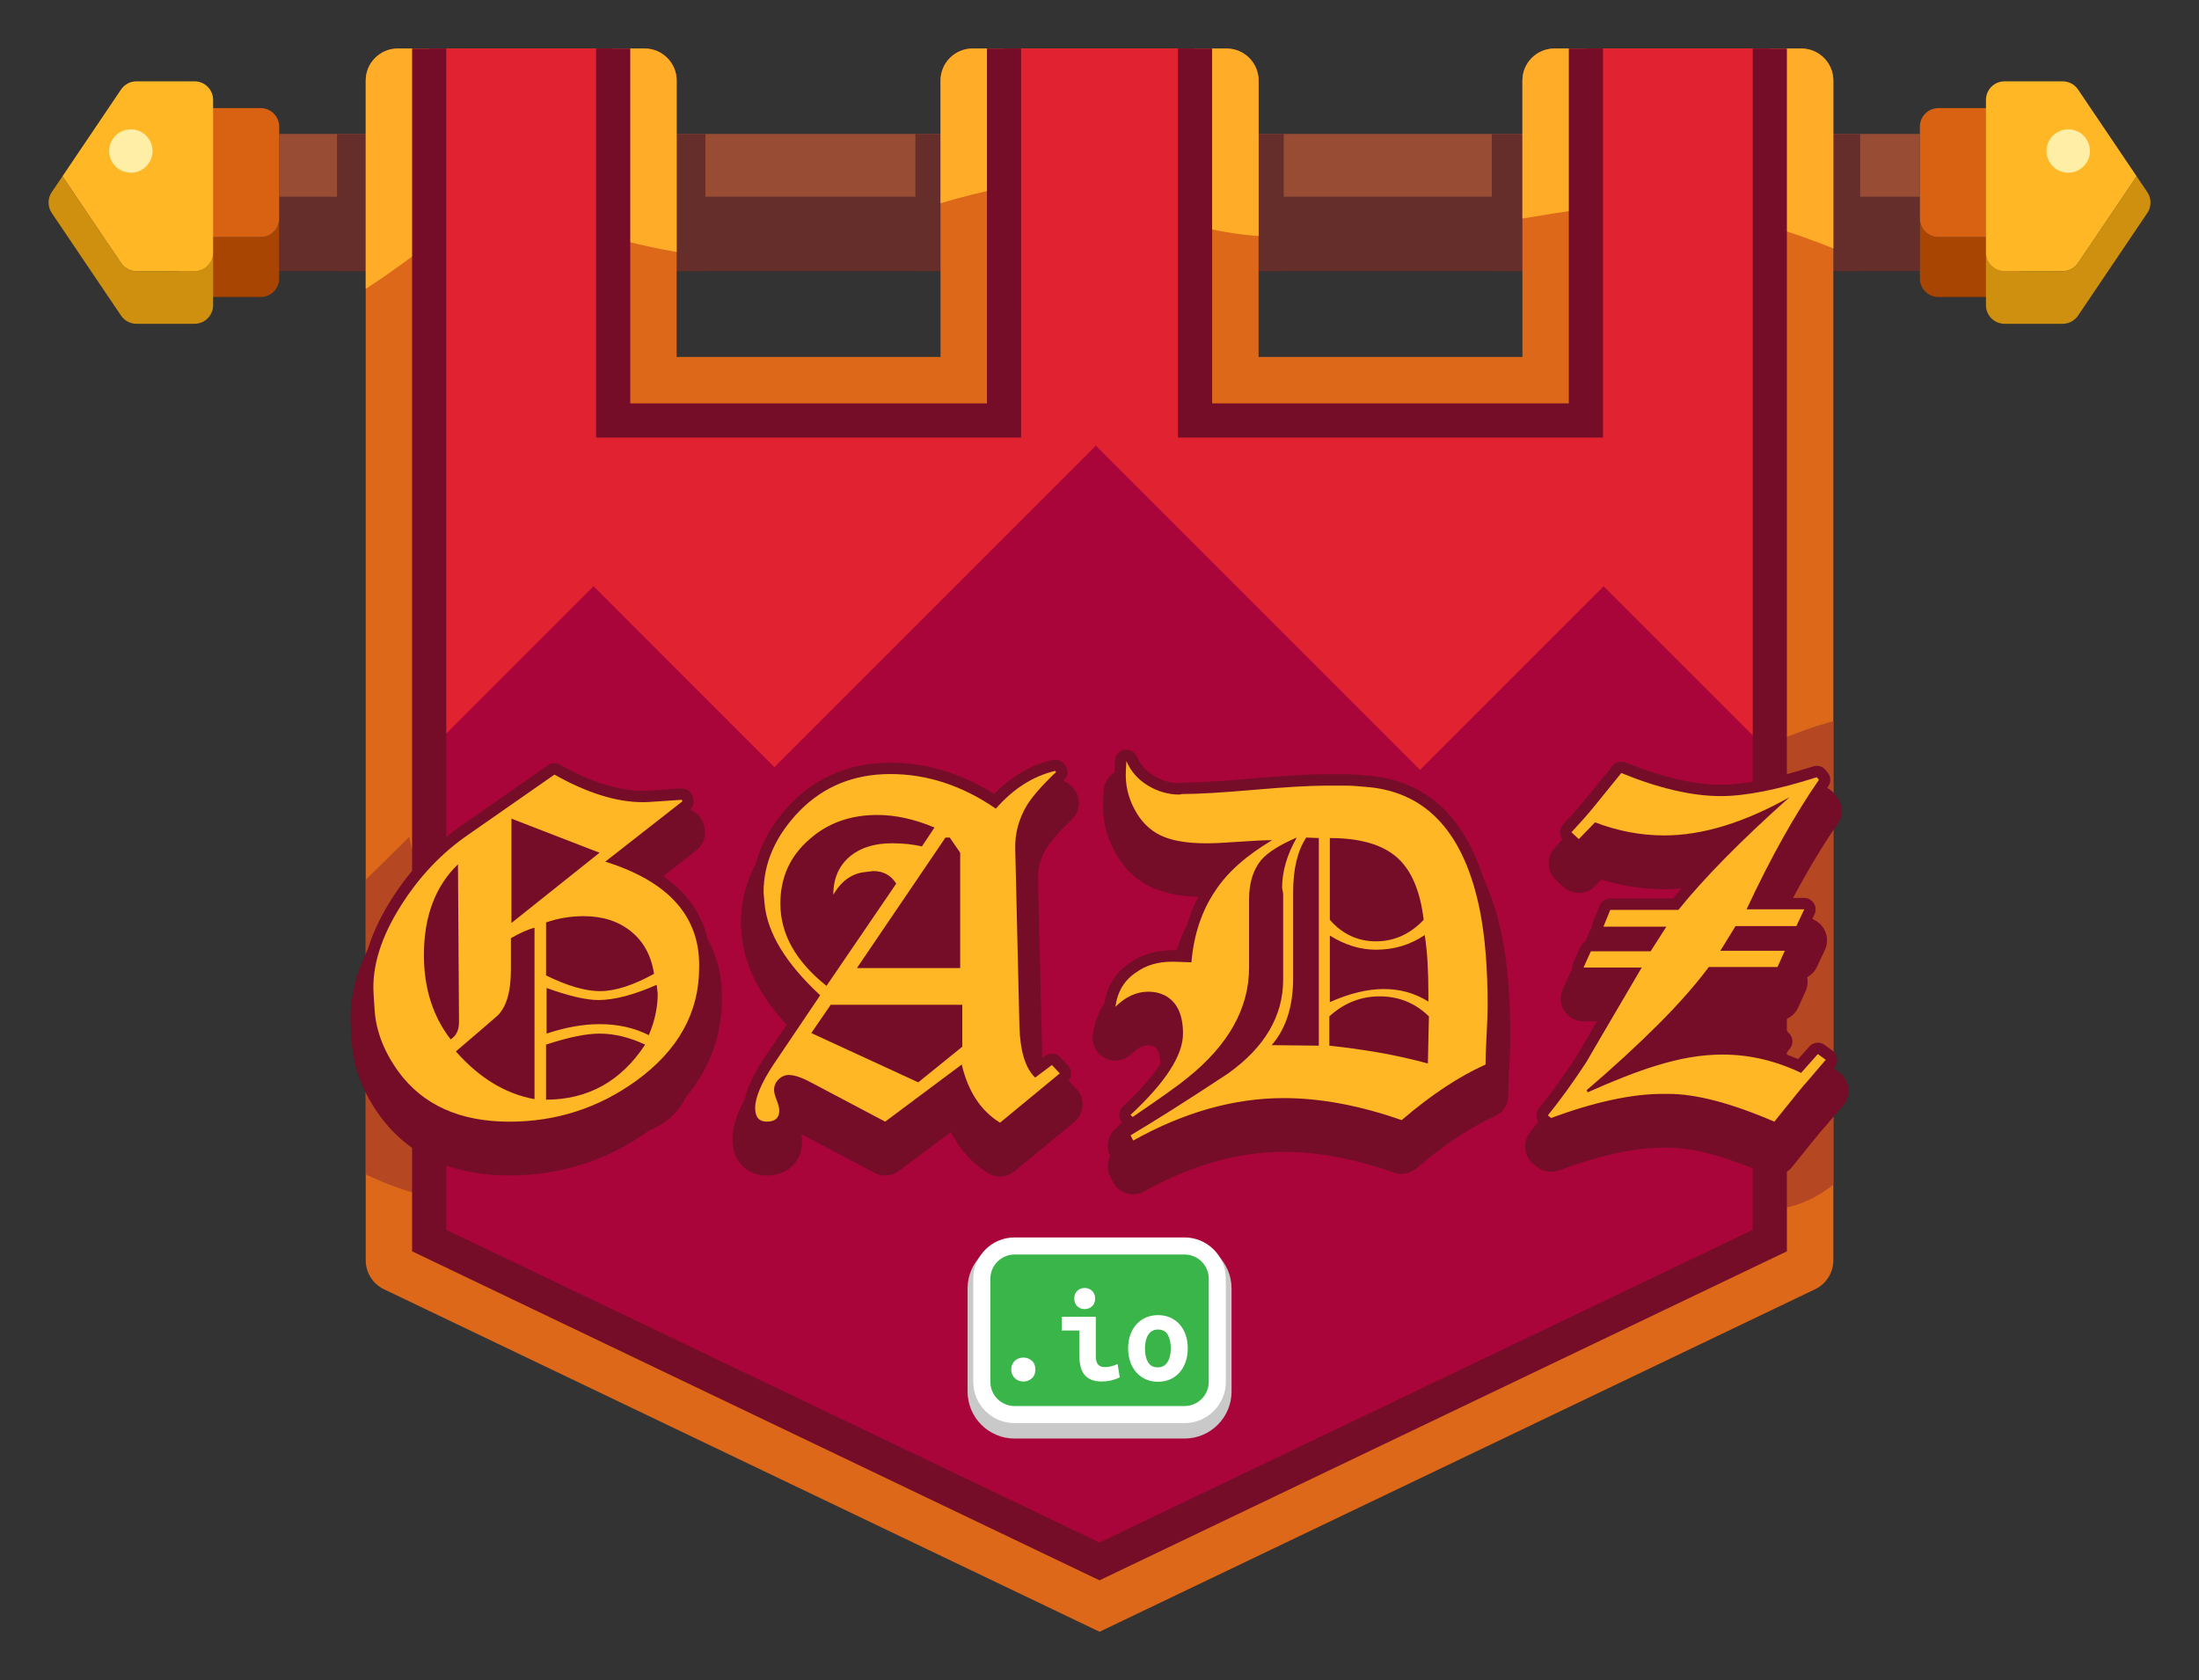 <?xml version="1.0" encoding="UTF-8"?>
<svg width="271.88mm" height="207.75mm" version="1.1" viewBox="0 0 271.88 207.75" xmlns="http://www.w3.org/2000/svg">
    <rect x="0" y="0" width="271.88" height="207.75" fill="#333333" stroke="none"/>
    <g transform="translate(-145.27 63.054)">
        <path d="m382.64-38.71h-202.85v-7.778h202.85z" fill="#bd5a38"/>
        <path d="m261.55-29.532v10.611h-32.622v-10.611h3.551v-0h25.961v0zm71.945 0v10.611h-32.622v-10.611h3.111v-0h25.725v0zm77.269-9.762-1.33-1.968-7.24-10.726c-.424-.628-1.141-1.01-1.9-1.01h-7.187c-1.272 0-2.298 1.031-2.298 2.298v1.01h-5.879c-1.267 0-2.293 1.032-2.293 2.298v.905h-10.699v-6.605c0-2.188-1.775-3.963-3.963-3.963h-1.777v-0h-4.226v0h-18.514v-0h-4.226v0h-1.777c-2.188 0-3.963 1.775-3.963 3.963v6.605h-32.622v-6.605c0-2.188-1.774-3.963-3.963-3.963h-1.776v-0h-4.226v0h-19.393v-0h-4.226v0h-1.777c-2.188 0-3.962 1.775-3.962 3.963v6.605h-32.622v-6.605c0-2.188-1.774-3.963-3.963-3.963h-1.777v-0h-4.226v0h-18.514v-0h-4.226v0h-1.777c-2.188 0-3.963 1.775-3.963 3.963v6.605h-10.699v-.905c0-1.267-1.026-2.298-2.293-2.298h-5.879v-1.01c0-1.267-1.026-2.298-2.298-2.298h-7.187c-.759 0-1.476.382-1.9 1.01l-7.24 10.726-1.33 1.968c-.524.775-.524 1.795 0 2.57l8.569 12.694c.424.628 1.141 1.01 1.9 1.01h7.187c1.272 0 2.298-1.031 2.298-2.298v-1.01h5.879c1.266 0 2.293-1.032 2.293-2.298v-.906h7.149v0h3.55v84.406c-1.404 3.103-2.027 6.103-1.847 8.956l.13 2.013c.14 2.11.717 4.185 1.717 6.2v20.728c0 1.529.875 2.921 2.251 3.58l88.476 42.349 88.476-42.349c1.377-.659 2.251-2.052 2.251-3.58v-17.713l1.203-1.41c.509-.595.746-1.377.656-2.155-.091-.778-.501-1.483-1.133-1.947l-.708-.519.114-.133c.254-.298.373-.688.328-1.077-.04-.341-.208-.649-.46-.877v-27.35c.178-.264.355-.524.532-.779.711-1.024.664-2.394-.115-3.367l-.259-.324c-.05-.062-.104-.119-.158-.176v-64.477h3.315v-0h7.384v.906c0 1.267 1.026 2.298 2.293 2.298h5.879v1.01c0 1.267 1.026 2.298 2.298 2.298h7.187c.759 0 1.476-.382 1.9-1.01l8.569-12.694c.524-.775.524-1.795 0-2.57"
              fill="#02181e" opacity=".2"/>
        <path d="m382.64-29.533h-202.85v-9.177h202.85z" fill="#662e2a"/>
        <path d="m179.79-36.034v7.407c0 1.266-1.026 2.298-2.293 2.298h-7.862c-1.272 0-2.298-1.032-2.298-2.298v-7.407c0 1.267 1.026 2.298 2.298 2.298h7.862c1.267 0 2.293-1.031 2.293-2.298"
              fill="#a84502"/>
        <path d="m179.79-47.393v11.359c0 1.267-1.026 2.298-2.293 2.298h-7.862c-1.272 0-2.298-1.031-2.298-2.298v-11.359c0-1.267 1.026-2.298 2.298-2.298h7.862c1.267 0 2.293 1.031 2.293 2.298"
              fill="#d86212"/>
        <path d="m171.62-31.825v6.507c0 1.267-1.026 2.298-2.298 2.298h-7.187c-.759 0-1.476-.382-1.9-1.01l-8.569-12.694c-.524-.775-.524-1.795 0-2.57l1.33-1.968 7.239 10.721c.424.633 1.141 1.01 1.9 1.01h7.187c1.272 0 2.298-1.026 2.298-2.293"
              fill="#cf9010"/>
        <path d="m171.62-50.701v18.876c0 1.267-1.026 2.293-2.298 2.293h-7.187c-.759 0-1.476-.377-1.9-1.01l-7.239-10.721 7.239-10.726c.424-.628 1.141-1.01 1.9-1.01h7.187c1.272 0 2.298 1.031 2.298 2.298"
              fill="#ffb726"/>
        <path d="m164.13-44.381c0-1.482-1.201-2.683-2.683-2.683s-2.683 1.201-2.683 2.683c0 1.482 1.201 2.683 2.683 2.683 1.482 0 2.683-1.201 2.683-2.683"
              fill="#ffeea5"/>
        <path d="m382.64-36.034v7.407c0 1.266 1.026 2.298 2.293 2.298h7.863c1.272 0 2.298-1.032 2.298-2.298v-7.407c0 1.267-1.026 2.298-2.298 2.298h-7.863c-1.267 0-2.293-1.031-2.293-2.298"
              fill="#a84502"/>
        <path d="m382.64-47.393v11.359c0 1.267 1.026 2.298 2.293 2.298h7.863c1.272 0 2.298-1.031 2.298-2.298v-11.359c0-1.267-1.026-2.298-2.298-2.298h-7.863c-1.267 0-2.293 1.031-2.293 2.298"
              fill="#d86212"/>
        <path d="m390.81-31.825v6.507c0 1.267 1.026 2.298 2.298 2.298h7.188c.759 0 1.476-.382 1.9-1.01l8.569-12.694c.524-.775.524-1.795 0-2.57l-1.33-1.968-7.24 10.721c-.424.633-1.141 1.01-1.9 1.01h-7.188c-1.272 0-2.298-1.026-2.298-2.293"
              fill="#cf9010"/>
        <path d="m390.81-50.701v18.876c0 1.267 1.026 2.293 2.298 2.293h7.188c.759 0 1.476-.377 1.9-1.01l7.24-10.721-7.24-10.726c-.424-.628-1.141-1.01-1.9-1.01h-7.188c-1.272 0-2.298 1.031-2.298 2.298"
              fill="#ffb726"/>
        <path d="m398.3-44.381c0-1.482 1.201-2.683 2.683-2.683s2.683 1.201 2.683 2.683c0 1.482-1.201 2.683-2.683 2.683s-2.683-1.201-2.683-2.683"
              fill="#ffeea5"/>
        <path d="m232.48-29.532h-45.545v-16.956h45.545z" fill="#662e2a"/>
        <path d="m303.99-29.532h-45.545v-16.956h45.545z" fill="#662e2a"/>
        <path d="m375.26-29.532h-45.545v-16.956h45.545z" fill="#662e2a"/>
        <path d="m364.09 90.326-82.875 39.668-82.875-39.668v-139.53h22.739v38.135h48.327v-38.135h23.618v38.135h48.327v-38.135h22.739zm3.889-147.38h-30.518c-2.188 0-3.963 1.775-3.963 3.963v34.172h-32.622v-34.172c0-2.188-1.774-3.963-3.962-3.963h-31.398c-2.188 0-3.963 1.775-3.963 3.963v34.172h-32.622v-34.172c0-2.188-1.774-3.963-3.963-3.963h-30.518c-2.188 0-3.963 1.775-3.963 3.963v145.86c0 1.529.875 2.921 2.251 3.581l88.476 42.349 88.476-42.349c1.377-.66 2.251-2.052 2.251-3.581v-145.86c0-2.188-1.774-3.963-3.963-3.963"
              fill="#dd6819"/>
        <path d="m364.09-57.056v147.38l-82.875 39.668-82.875-39.668v-147.38h22.739v45.986h48.327v-45.986h23.618v45.986h48.327v-45.986z"
              fill="#e12231"/>
        <path d="m364.09 29.982v60.344l-82.875 39.668-82.875-39.668v-60.58l20.316-20.316 22.357 22.363 39.747-39.747 40.082 40.087 22.697-22.703z"
              fill="#aa053b"/>
        <path d="m291.72 92.202h-21.015c-2.237 0-4.05 1.813-4.05 4.05v12.745c0 2.237 1.813 4.051 4.05 4.051h21.015c2.237 0 4.05-1.813 4.05-4.051v-12.745c0-2.237-1.813-4.05-4.05-4.05"
              fill="#39b54a"/>
        <path d="m270.71 93.962c-1.263 0-2.29 1.027-2.29 2.289v12.746c0 1.262 1.027 2.289 2.29 2.289h21.015c1.263 0 2.289-1.027 2.289-2.289v-12.746c0-1.262-1.027-2.289-2.289-2.289zm21.015 20.846h-21.015c-3.204 0-5.811-2.607-5.811-5.811v-12.746c0-3.204 2.607-5.811 5.811-5.811h21.015c3.204 0 5.811 2.607 5.811 5.811v12.746c0 3.204-2.607 5.811-5.811 5.811"
              fill="#c9c9c9"/>
        <path d="m291.72 90.999h-21.015c-2.237 0-4.05 1.813-4.05 4.05v12.746c0 2.237 1.813 4.05 4.05 4.05h21.015c2.237 0 4.05-1.813 4.05-4.05v-12.746c0-2.237-1.813-4.05-4.05-4.05"
              fill="#39b54a"/>
        <path d="m270.71 92.055c-1.651 0-2.994 1.343-2.994 2.994v12.746c0 1.651 1.343 2.994 2.994 2.994h21.015c1.651 0 2.994-1.343 2.994-2.994v-12.746c0-1.651-1.343-2.994-2.994-2.994zm21.015 20.846h-21.015c-2.816 0-5.107-2.291-5.107-5.106v-12.746c0-2.816 2.291-5.106 5.107-5.106h21.015c2.816 0 5.106 2.291 5.106 5.106v12.746c0 2.816-2.291 5.106-5.106 5.106"
              fill="#fff"/>
        <path d="m273.28 106.26c0 .489-.15.86-.449 1.115-.3.255-.644.383-1.032.383-.2 0-.389-.034-.566-.1-.177-.067-.335-.163-.474-.291-.139-.127-.25-.283-.333-.466-.083-.183-.125-.396-.125-.641 0-.233.042-.441.125-.624.083-.183.194-.335.333-.458.138-.122.297-.216.474-.283.177-.067.367-.1.566-.1.388 0 .732.128 1.032.383.299.255.449.616.449 1.082"
              fill="#fff"/>
        <path d="m280.67 97.506c0 .399-.128.715-.383.949-.255.233-.56.349-.915.349-.355 0-.657-.116-.907-.349-.25-.233-.375-.549-.375-.949 0-.41.125-.732.375-.965.249-.233.552-.35.907-.35.355 0 .66.117.915.35.255.233.383.555.383.965m3.045 9.735c-.422.2-.818.335-1.19.408-.372.072-.713.108-1.024.108-.532 0-.979-.078-1.339-.233-.361-.155-.649-.38-.865-.674-.216-.294-.369-.652-.458-1.073-.089-.422-.133-.904-.133-1.448v-2.879h-2.164v-1.698h4.21v4.843c0 .466.086.813.258 1.04.172.228.458.341.857.341.189 0 .416-.025.683-.075.266-.05.566-.152.899-.308z"
              fill="#fff"/>
        <path d="m286.83 103.66c0 .699.125 1.265.375 1.698.249.432.651.649 1.206.649.532 0 .935-.216 1.206-.649.272-.433.408-.999.408-1.698s-.125-1.262-.375-1.689c-.249-.427-.652-.64-1.206-.64-.533 0-.935.213-1.206.64-.272.428-.408.991-.408 1.689m5.292-.017c0 .621-.089 1.184-.266 1.689-.178.505-.427.94-.749 1.306-.322.366-.707.649-1.157.848-.449.2-.951.3-1.506.3-.555 0-1.057-.1-1.506-.3-.449-.2-.838-.483-1.165-.848-.327-.366-.58-.802-.757-1.306-.178-.505-.266-1.068-.266-1.689 0-.61.091-1.167.274-1.673.183-.504.439-.937.766-1.298.327-.361.718-.638 1.173-.833.455-.194.949-.291 1.481-.291.543 0 1.04.097 1.489.291.449.194.837.472 1.165.833.327.361.579.793.757 1.298.177.506.266 1.063.266 1.673"
              fill="#fff"/>
        <path d="m228.93-53.093v21.201c-2.612-.451-5.234-1.068-7.852-1.728v-23.436h-22.739v24.164c-2.068 1.492-4.497 3.387-7.852 5.554v-25.755c0-2.188 1.775-3.963 3.963-3.963h30.518c2.188 0 3.963 1.775 3.963 3.963"
              fill="#ffad29"/>
        <path d="m300.88-53.093v19.222c-2.664-.199-5.214-.597-7.852-1.361v-21.823h-23.618v17.196c-2.591.476-5.24 1.157-7.852 1.931v-15.165c0-2.188 1.774-3.963 3.963-3.963h31.398c2.188 0 3.962 1.775 3.962 3.963"
              fill="#ffad29"/>
        <path d="m371.94-53.093v20.75c-2.444-.979-5.009-1.9-7.852-2.769v-21.944h-22.739v19.813c-2.57.335-5.209.764-7.852 1.209v-17.06c0-2.188 1.774-3.963 3.962-3.963h30.518c2.188 0 3.963 1.775 3.963 3.963"
              fill="#ffad29"/>
        <path d="m271.52-8.957h-52.552v-48.1h4.226v43.874h44.101v-43.874h4.226z" fill="#760d28"/>
        <path d="m343.46-8.957h-52.552v-48.1h4.226v43.874h44.101v-43.874h4.226z" fill="#760d28"/>
        <path d="m198.34 46.323v38.569c-2.706-.571-5.345-1.539-7.852-2.743v-36.444c1.549-1.507 4.169-4.07 5.404-5.311 0 0 .307 2.997 2.448 5.928"
              fill="#b54823"/>
        <path d="m371.94 26.107v57.304c-2.528 2.026-5.036 2.91-7.852 3.156v-57.634c2.465-1.068 5.277-2.141 7.852-2.827"
              fill="#b54823"/>
        <path d="m281.21 132.34-84.988-40.68v-148.71h4.226v146.05l80.762 38.657 80.762-38.657v-146.05h4.226v148.71z"
              fill="#760d28"/>
        <path d="m220.45 76.161c-9.497-.001-23.503-7.325-24.094-7.637-.587-.309-.878-.986-.7-1.625l4.612-16.493c.049-.176.132-.341.245-.486l8.08-10.389c.267-.343.677-.544 1.112-.544h5.924c.663 0 1.236.463 1.377 1.111.83 3.836 2.19 8.419 2.89 9.126.133.133.357.328.648.583 3.072 2.704 12.42 10.93 8.577 21.445-.818 2.24-2.987 4.91-8.669 4.91z"
              fill="#760d28"/>
        <path d="m215.63 37.578h-5.923c-.869 0-1.69.401-2.224 1.088l-8.08 10.39c-.224.289-.391.618-.489.971l-4.612 16.493c-.357 1.278.225 2.632 1.399 3.251.604.319 14.909 7.8 24.751 7.8 6.497 0 9.021-3.173 9.993-5.835 1.783-4.877 1.11-10.081-1.945-15.05-2.348-3.819-5.507-6.599-7.025-7.935-.193-.17-.407-.359-.523-.466-.584-.885-1.771-4.797-2.568-8.484-.28-1.296-1.427-2.222-2.753-2.222m0 2.817s1.808 8.361 3.271 9.824c1.463 1.463 12.802 9.868 8.899 20.548-1.069 2.924-3.858 3.985-7.348 3.985-9.258 0-23.437-7.475-23.437-7.475l4.612-16.492 8.08-10.39h5.923"
              fill="#760d28"/>
        <path d="m244.04 43.285c-2.289 9.217-2.507 9.796-2.257 10.045.25.25 4.346 6.157 4.346 6.157l-.554 4.487-2.669 4.847 8.308 1.246 10.449 1.135 5.409-6.191-1.571-20.4z"
              fill="#760d28"/>
        <path d="m242.82 52.381c.008.009.017.02.028.032-.009-.011-.019-.022-.028-.032m2.293 15.349 6.307.945 9.663 1.049 4.537-5.193-1.431-18.589-19.068-1.178c-.307 1.233-.572 2.291-.799 3.2-.643 2.571-1.046 4.179-1.172 4.841.462.624 1.532 2.127 4.134 5.88.198.284.283.631.24.975l-.554 4.488c-.022.178-.078.35-.164.507zm16.547 4.883c-.05 0-.101-.003-.152-.008l-10.449-1.135-8.365-1.253c-.456-.068-.849-.356-1.054-.769-.204-.413-.193-.9.029-1.304l2.538-4.609.455-3.685c-1.735-2.499-3.596-5.152-3.92-5.564-.725-.727-.696-.84.846-7.004.294-1.177.651-2.603 1.082-4.335.164-.66.763-1.113 1.454-1.066l21.462 1.326c.701.043 1.263.597 1.318 1.298l1.57 20.401c.029.377-.095.75-.344 1.035l-5.409 6.191c-.27.308-.657.482-1.061.482"
              fill="#760d28"/>
        <path d="m302.49 45.554s-6.715 12.703-6.715 13.156c0 .454 2.153 8.637 2.153 8.637h20.274s4.544-11.609 4.798-11.863.524-6.495.524-7.21c0-.714-6.63-4.989-7.416-4.989-.785 0-13.617 2.268-13.617 2.268"
              fill="#760d28"/>
        <path d="m315.85 44.664m6.146 9.825c0 8e-4-.004.002-.004.002 0-.001 0-.002.004-.002m-.081.088c-.112.133-.174.261-.207.343.095-.186.157-.281.207-.343m-22.908 11.362h18.226c3.064-7.816 4.051-10.179 4.457-10.982.159-.802.363-4.77.409-6.245-1.072-1.005-5.058-3.567-6.131-4.004-1.212.142-7.974 1.306-12.561 2.114-2.702 5.119-5.573 10.663-6.186 12.027.225 1.041 1.075 4.366 1.787 7.091m19.187 2.817h-20.274c-.64 0-1.199-.431-1.362-1.05-2.199-8.359-2.199-8.789-2.199-8.995 0-.43 0-.803 6.879-13.815.202-.384.572-.653 1-.729 4.838-.855 13.072-2.289 13.863-2.289.314 0 1.049 0 4.778 2.459 4.046 2.669 4.046 3.286 4.046 3.938 0 .297-.011 7.274-.935 8.205.132-.132.197-.253.204-.266-.355.669-3.064 7.499-4.688 11.647-.211.54-.732.895-1.312.895"
              fill="#760d28"/>
        <path d="m356.55 56.507-4.326 5.108-3.027 3.074 4.077 3.745 8.986 1.199 3.228-3.926z" fill="#760d28"/>
        <path d="m352.22 61.615h.007zm1.676 5.481 7.77 1.037 1.931-2.348-6.979-7.184-3.322 3.924c-.023.027-.047.053-.071.078l-2.004 2.035zm8.36 3.946c-.062 0-.124-.004-.187-.012l-8.986-1.199c-.286-.038-.554-.163-.767-.359l-4.078-3.745c-.281-.259-.446-.62-.455-1.002-.01-.382.136-.752.405-1.024l2.99-3.036 4.292-5.068c.257-.303.63-.484 1.027-.497.404-.006.782.142 1.058.426l8.938 9.201c.5.514.533 1.322.078 1.876l-3.228 3.926c-.27.328-.67.514-1.088.514"
              fill="#760d28"/>
        <path d="m209.91 51.975 6.685-5.332-6.685-2.587zm4.279 8.516c2.084.947 3.853 1.427 5.268 1.427 1.399 0 3.106-.499 5.083-1.485-.381-1.431-1.087-2.549-2.143-3.399-1.31-1.055-2.929-1.568-4.95-1.568-1.128 0-2.22.138-3.258.41zm-13.679-8.597c-.955 1.948-1.424 4.253-1.424 6.96 0 2.671.509 5.067 1.518 7.157zm18.882 14.108c1.909 0 3.68.297 5.284.884.234-.767.386-1.528.457-2.279-2.236.827-4.17 1.231-5.871 1.231-1.313 0-2.963-.309-5.008-.941v1.797c1.795-.46 3.517-.692 5.138-.692m-15.72 4.895c1.94 1.933 4.041 3.266 6.274 3.982v-17.318c-.033.017-.067.034-.1.051v2.991c0 3.304-.727 5.557-2.223 6.887-.623.534-1.334 1.147-2.151 1.858-.537.465-1.137.982-1.801 1.548m10.518 4.377c3.5-.321 6.347-1.869 8.639-4.7-1.182-.391-2.333-.588-3.437-.588-1.297 0-3.044.331-5.203.985zm-5.946 5.602c-6.583 0-11.59-2.288-14.88-6.801-1.925-2.675-2.995-5.473-3.184-8.32l-.13-2.012c-.234-3.707 1.018-7.722 3.72-11.936 2.339-3.642 5.216-6.656 8.554-8.956l10.689-7.45c.241-.168.523-.253.805-.253.238 0 .476.06.691.181 3.8 2.14 7.245 3.226 10.239 3.226.301 0 .598-.011.893-.033l3.834-.26c.032-.002.064-.003.096-.003.602 0 1.142.384 1.335.962l.065.194c.189.565.002 1.189-.468 1.556l-7.516 5.88c6.726 2.739 10.131 7.181 10.131 13.234v.325c0 6.025-2.813 11.12-8.36 15.142-4.893 3.533-10.448 5.324-16.513 5.324"
              fill="#760d28"/>
        <path d="m215.6 72.033c1.902-.513 3.09-.638 3.794-.638.212 0 .426.008.642.026-1.31 1.095-2.783 1.827-4.436 2.204zm-9.809-1.095c.209-.18.412-.355.606-.525.816-.709 1.523-1.32 2.124-1.835.006-.005.012-.01.017-.015v4.222c-.945-.481-1.859-1.096-2.748-1.848m9.809-13.92c.6-.095 1.218-.143 1.85-.143 1.686 0 3.017.411 4.066 1.257.527.424.943.943 1.253 1.566-1.558.65-2.629.812-3.311.812-.75 0-1.985-.182-3.859-.945zm-4.279-7.968v-2.938l2.48.96zm2.498-15.311c-.566 0-1.129.17-1.611.506l-10.695 7.455c-3.48 2.397-6.488 5.545-8.927 9.345-2.869 4.473-4.194 8.774-3.941 12.784l.13 2.013c.207 3.12 1.365 6.162 3.442 9.048 3.58 4.911 8.969 7.395 16.028 7.395 6.368 0 12.2-1.881 17.336-5.589 5.938-4.305 8.946-9.783 8.946-16.285v-.324c0-4.298-1.664-9.809-8.857-13.544l5.702-4.461c.939-.734 1.314-1.981.936-3.112l-.065-.194c-.386-1.155-1.466-1.924-2.671-1.924-.064 0-.128.002-.192.007l-3.825.259c-.275.021-.54.03-.806.03-2.748 0-5.961-1.024-9.548-3.045-.43-.242-.907-.362-1.382-.362m-1.037 43.006c5.185 0 9.269-2.269 12.251-6.806-1.945-.908-3.825-1.361-5.639-1.361-1.643 0-3.846.454-6.611 1.361v6.806m6.482-12.316c-1.513 0-3.652-.496-6.417-1.491v5.639c2.334-.778 4.515-1.167 6.547-1.167 2.29 0 4.321.454 6.093 1.361.734-1.728 1.102-3.436 1.102-5.121l-.129-1.102c-2.852 1.254-5.25 1.88-7.195 1.88m-7.908 12.251v-21.196c-.821.217-1.794.648-2.917 1.296v3.825c0 2.852-.583 4.797-1.75 5.834-.605.519-1.319 1.134-2.139 1.847-.821.713-1.794 1.546-2.917 2.496 2.894 3.285 6.136 5.25 9.723 5.899m8.102-13.353c1.858 0 4.084-.713 6.677-2.139-.346-2.246-1.296-3.996-2.852-5.25-1.555-1.253-3.5-1.88-5.833-1.88-1.643 0-3.198.26-4.667.778v6.547c2.635 1.296 4.861 1.944 6.676 1.944m-18.473 5.964c.691-.431 1.037-1.145 1.037-2.139l-.129-19.511c-2.809 2.723-4.213 6.461-4.213 11.214 0 4.106 1.102 7.584 3.306 10.436m7.519-14.39 10.89-8.686-10.89-4.213v12.899m5.315-18.344c4.033 2.272 7.677 3.408 10.93 3.408.337 0 .668-.012.996-.036l3.825-.26.065.195-9.529 7.454c7.735 2.421 11.603 6.677 11.603 12.77v.324c0 5.574-2.593 10.241-7.778 14.001-4.667 3.37-9.896 5.056-15.686 5.056-6.137 0-10.718-2.074-13.742-6.223-1.773-2.463-2.745-4.991-2.917-7.584l-.13-2.009c-.216-3.413.95-7.108 3.5-11.085 2.247-3.5 4.969-6.352 8.168-8.556l10.695-7.455"
              fill="#760d28"/>
        <path d="m262.58 59.067v-12.413l-.14-.203-8.563 12.616zm-8.833-16.11c-2.999 0-5.429.86-7.428 2.628-2.128 1.823-3.155 4.082-3.155 6.918 0 2.945 1.317 5.602 4.016 8.086l7.114-10.43c-.271-.172-.592-.256-.986-.266l-.943.118c-1.164.126-2.089.814-2.849 2.104-.258.437-.724.694-1.214.694-.123 0-.248-.016-.371-.049-.613-.168-1.038-.724-1.038-1.359 0-2.465.893-4.446 2.656-5.887 1.558-1.247 3.577-1.874 6.013-1.874 1.069 0 2.088.079 3.043.235l.051-.077c-1.703-.559-3.349-.841-4.91-.841m4.85 30.003 4.242-3.434v-3.105h-14.119l-1.035 1.511zm10.317 8.045c-.256 0-.512-.069-.74-.21-2.179-1.347-3.776-3.379-4.764-6.059l-7.848 5.859c-.248.186-.545.28-.843.28-.225 0-.451-.054-.657-.163l-9.205-4.861c-1.206-.649-1.811-.745-2.065-.745-.055 0-.129 0-.268.138-.103.103-.138.188-.138.333v-8e-4c.002 0 .026.198.229.724.286.746.419 1.318.419 1.804 0 1.683-1.164 2.77-2.964 2.77-1.37 0-2.835-.813-2.835-3.094 0-1.593.818-3.607 2.502-6.156l5.113-7.583c-3.923-3.868-6.089-7.679-6.441-11.341l-.131-1.433c-.003-.043-.006-.085-.006-.128 0-4.034 1.639-7.767 4.871-11.094 3.251-3.296 7.361-4.964 12.224-4.964 4.436 0 8.739 1.296 12.81 3.857 2.146-2.164 4.569-3.576 7.218-4.208.108-.026.217-.038.326-.038.369 0 .728.145.996.412l.129.13c.269.268.418.634.413 1.014-.005.38-.163.741-.438 1.003-.828.786-1.539 1.518-2.114 2.176-.549.627-.982 1.196-1.287 1.69-.852 1.445-1.255 2.938-1.217 4.544l.519 21.973c.053 1.89.339 3.382.836 4.401l.93-.697c.252-.189.55-.282.845-.282.378 0 .753.151 1.028.446l.972 1.037c.266.284.403.665.378 1.053-.025.388-.21.749-.51.997l-7.39 6.093c-.259.213-.577.322-.896.322"
              fill="#760d28"/>
        <path d="m250.83 67.83h10.602v1.024l-3.039 2.46zm5.707-10.172 4.635-6.83v6.83zm-9.552.719c-1.619-1.852-2.411-3.792-2.411-5.874 0-1.915.521-3.471 1.622-4.801-.47 1.117-.71 2.358-.71 3.699 0 1.27.85 2.384 2.075 2.718.247.067.496.1.742.1.979 0 1.911-.513 2.427-1.387.196-.332.387-.585.568-.778zm28.737-25.091c-.217 0-.436.025-.653.077-2.579.614-4.953 1.894-7.085 3.816-4.019-2.326-8.253-3.503-12.616-3.503-5.255 0-9.702 1.809-13.22 5.377-3.511 3.614-5.284 7.676-5.284 12.09 0 .085.004.17.012.255l.129 1.426c.36 3.74 2.387 7.559 6.034 11.388l-4.462 6.618c-1.881 2.847-2.75 5.05-2.75 6.955 0 3.11 2.131 4.503 4.243 4.503 2.575 0 4.373-1.718 4.373-4.179 0-.294-.032-.602-.097-.932l9.058 4.785c.413.218.865.326 1.315.326.597 0 1.189-.189 1.686-.56l6.425-4.797c1.098 2.155 2.638 3.851 4.604 5.065.456.282.969.421 1.48.421.64 0 1.276-.217 1.793-.644l7.39-6.093c.6-.495.969-1.217 1.019-1.993.05-.776-.224-1.54-.756-2.107l-.972-1.037c-.551-.588-1.301-.891-2.056-.891-.334 0-.669.059-.988.179-.108-.587-.188-1.321-.214-2.237l-.518-21.961c-.031-1.326.303-2.567 1.022-3.793.263-.423.644-.921 1.133-1.48.547-.625 1.228-1.325 2.025-2.082.551-.523.867-1.247.877-2.006.01-.76-.288-1.491-.825-2.028l-.129-.129c-.534-.534-1.254-.825-1.992-.825m-16.918 41.32 5.445-4.408v-5.186h-16.27l-2.398 3.5 13.223 6.093m-7.584-14.131h12.77v-14.261l-1.296-1.88h-.519l-10.955 16.14m-3.759 2.203 8.621-12.64c-.648-1.037-1.599-1.556-2.852-1.556l-1.038.129c-1.599.174-2.896 1.102-3.889 2.787 0-2.031.713-3.63 2.139-4.797 1.296-1.037 3.003-1.555 5.121-1.555 1.339 0 2.57.13 3.695.389l1.555-2.333c-2.463-1.037-4.819-1.556-7.065-1.556-3.328 0-6.115.994-8.362 2.982-2.42 2.074-3.63 4.732-3.63 7.973 0 3.76 1.901 7.153 5.704 10.177m28.261-26.576.129.129c-.865.822-1.599 1.578-2.204 2.269-.606.692-1.081 1.319-1.426 1.88-.994 1.686-1.469 3.458-1.426 5.315l.519 21.974c.086 3.069.734 5.186 1.944 6.353l2.075-1.556.972 1.037-7.39 6.093c-2.377-1.469-3.954-3.867-4.732-7.195l-9.464 7.065-9.204-4.862c-1.125-.604-2.032-.907-2.723-.907-.476 0-.897.184-1.264.551-.368.368-.551.811-.551 1.329 0 .259.107.67.324 1.231.216.562.324.994.324 1.296 0 .908-.519 1.361-1.556 1.361-.95 0-1.426-.562-1.426-1.686 0-1.296.756-3.089 2.269-5.38l5.769-8.556c-4.236-3.932-6.526-7.691-6.871-11.279l-.129-1.426c0-3.672 1.491-7.043 4.473-10.112 2.982-3.024 6.719-4.538 11.214-4.538 4.537 0 8.88 1.426 13.028 4.279 2.161-2.463 4.603-4.019 7.325-4.667"
              fill="#760d28"/>
        <path d="m311.09 53.957c1.21 1.213 2.62 1.804 4.295 1.804 1.66 0 3.108-.577 4.409-1.76-.437-2.897-1.377-4.98-2.797-6.198-1.316-1.129-3.3-1.782-5.907-1.951zm0 8.661c1.858-.637 3.624-.959 5.268-.959 1.441 0 2.809.236 4.09.704-.014-.81-.043-1.612-.084-2.396-.024-.449-.057-.896-.097-1.338-1.504.655-3.138.985-4.882.985-1.452 0-2.89-.287-4.295-.855zm-4.178 6.025v-21.029c-.239 1.007-.359 2.164-.359 3.462v10.63c0 2.67-.49 4.985-1.461 6.917zm4.113.167c1.644.198 3.283.436 4.891.713 1.482.256 2.995.572 4.518.943l.076-3.408c-1.327-1.126-2.861-1.674-4.671-1.674-1.795 0-3.375.562-4.814 1.714zm-8.268-21.255c-.217.183-.379.346-.501.488-.755.919-1.148 2.253-1.148 3.941v8.426c0 4.521-1.886 8.704-5.615 12.471.275-.181.554-.366.836-.552 4.141-2.959 6.174-6.379 6.174-10.428v-10.503l-.107-.588c-.015-.083-.023-.168-.023-.252 0-.991.128-1.994.383-3.002m-17.383 35.654c-.139 0-.279-.021-.415-.062-.368-.114-.673-.372-.845-.716l-.324-.648c-.331-.661-.095-1.464.54-1.841.01-.006.02-.012.029-.018-.015-.014-.305-.303-.305-.303-.271-.27-.42-.639-.413-1.022.006-.382.169-.746.449-1.006 4.987-4.638 6.033-7.462 6.033-9.016 0-2.705-1.132-3.288-1.505-3.479-.397-.198-.848-.297-1.365-.297-1.09 0-2.1.48-3.087 1.467-.271.271-.631.413-.997.413-.212 0-.426-.048-.625-.146-.542-.268-.852-.853-.77-1.452.314-2.304 1.387-4.069 3.189-5.248 1.424-1.032 3.186-1.556 5.238-1.556.18 0 .363.004.548.012l.568.02c.445-3.132 1.476-5.893 3.07-8.223.854-1.307 1.991-2.569 3.397-3.773-1.434.096-2.53.143-3.336.143-2.709 0-4.789-.376-6.359-1.15-1.631-.802-2.923-2.111-3.839-3.892-.888-1.676-1.292-3.494-1.191-5.386l.065-1.231c.034-.657.52-1.203 1.168-1.314.08-.014.159-.02.238-.02.562 0 1.081.337 1.301.87.406.981 1.079 1.75 2.061 2.352.975.599 1.975.902 3.053.925l.18-.036c.091-.018.183-.027.276-.027.973 0 2.188-.043 3.611-.127 1.447-.085 3.179-.215 5.147-.386 1.977-.171 3.747-.303 5.257-.392 1.514-.088 2.796-.132 3.81-.132h2.593c.526 0 1.481.066 2.919.201 7.835.803 12.831 6.283 14.861 16.29.664 3.322 1 7.406 1 12.143 0 .446-.012.971-.034 1.573-.023.592-.055 1.301-.098 2.129-.043.814-.075 1.508-.097 2.085-.021.566-.032 1.056-.032 1.472 0 .555-.326 1.059-.833 1.286-1.561.699-3.194 1.61-4.853 2.708-1.672 1.108-3.414 2.437-5.177 3.946-.259.222-.585.339-.917.339-.156 0-.313-.025-.465-.079-5.011-1.754-9.761-2.643-14.119-2.643-5.865 0-11.892 1.706-17.916 5.072-.212.118-.449.178-.687.178"
              fill="#760d28"/>
        <path d="m312.76 67.612c.947-.55 1.965-.82 3.08-.82 1.248 0 2.303.305 3.247.948l-.021.963c-.978-.213-1.95-.404-2.909-.569-1.121-.193-2.256-.367-3.397-.522m-.26-6.874v-.053c.037.009.075.018.113.026-.037.009-.075.018-.113.027m0-7.402v-5.915c1.55.252 2.75.737 3.581 1.45 1.037.888 1.77 2.418 2.187 4.557-.875.626-1.813.923-2.882.923-1.111 0-2.047-.326-2.887-1.016m-27.966-21.283c-.158 0-.318.013-.478.041-1.298.223-2.268 1.314-2.337 2.629l-.065 1.232c-.114 2.148.344 4.213 1.361 6.133 1.041 2.025 2.545 3.543 4.455 4.482 1.732.853 3.962 1.277 6.81 1.294-.391.476-.748.96-1.07 1.451-1.494 2.19-2.524 4.723-3.077 7.554-2.313.012-4.321.619-5.969 1.804-2.112 1.394-3.42 3.542-3.785 6.218-.163 1.198.456 2.367 1.54 2.904.398.198.826.294 1.251.294.731 0 1.452-.284 1.993-.825.945-.945 1.646-1.055 2.092-1.055.285 0 .526.049.735.149.481.26.725 1.006.725 2.219 0 .839-.544 3.297-5.583 7.984-.56.521-.884 1.247-.898 2.012-.008.46.096.911.299 1.314-.386.769-.413 1.702-.002 2.525l.324.648c.344.688.955 1.205 1.69 1.432.271.083.551.125.829.125.476 0 .95-.121 1.374-.358 5.811-3.246 11.607-4.892 17.229-4.892 4.199 0 8.793.863 13.654 2.564.303.106.618.158.93.158.663 0 1.315-.234 1.833-.678 1.719-1.473 3.413-2.765 5.038-3.842 1.592-1.055 3.157-1.928 4.65-2.596 1.014-.454 1.667-1.461 1.667-2.572 0-.407.011-.884.031-1.416.021-.575.053-1.261.095-2.063.043-.84.076-1.556.1-2.149.023-.639.034-1.171.034-1.631 0-4.831-.345-9.008-1.027-12.415-2.7-13.311-10.239-16.818-16.087-17.418-1.998-.188-2.71-.209-3.075-.209h-2.593c-1.053 0-2.325.044-3.889.134-1.519.089-3.301.222-5.299.395-1.953.17-3.67.298-5.107.383-1.398.083-2.585.125-3.53.125-.185 0-.369.018-.551.054l-.019.004c-.768-.041-1.491-.275-2.202-.712-.73-.447-1.205-.984-1.496-1.69-.441-1.067-1.478-1.741-2.602-1.741m37.27 40.219.129-5.822c-1.685-1.65-3.717-2.475-6.093-2.475-2.333 0-4.408.825-6.223 2.475v3.618c2.031.217 4.051.497 6.061.843 2.009.346 4.051.8 6.126 1.361m-6.417-14.066c-1.944 0-3.847-.583-5.704-1.75v8.232c2.42-1.079 4.645-1.62 6.676-1.62 2.031 0 3.867.519 5.51 1.556v-1.037c0-1.253-.032-2.485-.097-3.695-.064-1.209-.184-2.376-.356-3.501-1.772 1.211-3.782 1.815-6.029 1.815m0-1.037c2.247 0 4.214-.885 5.899-2.658-.432-3.63-1.556-6.223-3.371-7.778-1.815-1.556-4.56-2.334-8.232-2.334v10.112c1.556 1.772 3.457 2.658 5.704 2.658m-7.065 12.899v-25.668l-1.556-.065c-1.081 1.643-1.62 3.889-1.62 6.741v10.631c0 3.501-.886 6.266-2.658 8.297l5.833.065m-23.789-35.197c.519 1.254 1.393 2.259 2.625 3.014 1.232.757 2.538 1.135 3.922 1.135l.324-.065c.993 0 2.225-.043 3.695-.13 1.469-.086 3.197-.216 5.185-.388 1.987-.172 3.727-.302 5.218-.389 1.491-.086 2.733-.129 3.727-.129h2.593c.475 0 1.403.065 2.787.194 7.173.735 11.71 5.791 13.612 15.168.648 3.241.972 7.195.972 11.862 0 .432-.011.939-.032 1.523-.022.583-.055 1.286-.097 2.107-.044.821-.076 1.523-.097 2.106-.022.583-.033 1.092-.033 1.523-1.643.735-3.328 1.675-5.056 2.819-1.729 1.146-3.501 2.496-5.315 4.051-5.186-1.815-10.047-2.722-14.585-2.722-6.136 0-12.338 1.75-18.603 5.25l-.324-.648c1.383-.822 3.068-1.858 5.056-3.111 1.987-1.253 4.321-2.765 7-4.537 4.537-3.241 6.806-7.108 6.806-11.603v-10.631l-.13-.713c0-2.031.605-4.105 1.815-6.223-2.117.908-3.587 1.837-4.408 2.787-.994 1.21-1.491 2.831-1.491 4.862v8.426c0 5.013-2.528 9.551-7.584 13.612-1.037.865-3.305 2.486-6.806 4.862l-.259-.26c4.321-4.019 6.482-7.367 6.482-10.047 0-2.376-.756-3.954-2.269-4.732-.606-.302-1.275-.454-2.009-.454-1.47 0-2.831.627-4.084 1.88.259-1.901 1.123-3.327 2.593-4.278 1.188-.871 2.668-1.307 4.438-1.307.161 0 .323.004.488.011l1.88.065c.302-3.457 1.296-6.417 2.982-8.88 1.468-2.247 3.802-4.321 7-6.223-.908 0-2.269.065-4.084.194-1.772.129-3.111.195-4.019.195-2.463 0-4.375-.335-5.737-1.005-1.361-.67-2.431-1.76-3.208-3.273-.778-1.469-1.124-3.024-1.037-4.667l.065-1.232"
              fill="#760d28"/>
        <path d="m364.65 80.876c-.187 0-.377-.037-.557-.115-5.114-2.203-9.331-3.32-12.536-3.32h-.713c-3.617 0-8.098.974-13.32 2.895-.158.058-.322.086-.486.086-.324 0-.645-.112-.901-.326l-.389-.324c-.592-.492-.678-1.37-.194-1.968.713-.882 1.472-1.877 2.256-2.956.778-1.072 1.574-2.228 2.365-3.436.251-.447.935-1.619 2.033-3.484.905-1.537 2.1-3.573 3.586-6.109h-4.738c-.478 0-.924-.243-1.184-.645-.26-.402-.297-.908-.101-1.344l.908-2.009c.228-.504.73-.829 1.284-.829h6.617l.146-.229h-5.208c-.469 0-.907-.233-1.169-.622-.262-.389-.313-.882-.137-1.317l.843-2.075c.216-.531.732-.878 1.305-.878h7.756c1.948-2.367 4.38-4.977 7.271-7.804-2.915.943-5.706 1.417-8.351 1.417-2.754 0-5.501-.468-8.18-1.393l-1.374 1.418c-.276.285-.644.429-1.012.429-.343 0-.687-.125-.958-.376l-.908-.842c-.569-.528-.603-1.418-.076-1.988.513-.555 1.025-1.121 1.538-1.698.505-.569 1.013-1.172 1.508-1.791l3.053-3.767c.273-.338.679-.522 1.095-.522.179 0 .359.034.531.104 4.474 1.823 8.438 2.748 11.784 2.748 2.866 0 6.713-.763 11.435-2.267.141-.045.285-.066.427-.066.421 0 .828.188 1.1.528l.259.324c.389.487.413 1.172.058 1.683-1.437 2.071-2.907 4.443-4.369 7.048-1.156 2.061-2.331 4.324-3.505 6.751h4.902c.482 0 .93.246 1.189.653.259.407.291.917.086 1.354l-.973 2.074c-.232.494-.729.81-1.275.81h-6.732l-.142.23h5.448c.478 0 .924.243 1.184.644.259.402.297.908.1 1.344l-.907 2.009c-.228.504-.73.829-1.284.829h-7.791c-1.608 2.09-3.61 4.336-5.96 6.685-1.082 1.082-2.247 2.203-3.488 3.358.58-.203 1.133-.385 1.656-.546 3.094-.986 6.052-1.489 8.776-1.489 3.182 0 6.326.66 9.36 1.965l1.384-1.557c.277-.311.663-.473 1.053-.473.29 0 .582.089.832.272l.973.713c.316.231.521.584.567.973.045.389-.074.78-.328 1.078l-2.269 2.658c-.024.028-.048.054-.074.08-.049.049-.278.294-1.17 1.386-.668.819-1.604 1.982-2.811 3.49-.273.342-.682.528-1.1.528"
              fill="#760d28"/>
        <path d="m345.72 33.545c-.832 0-1.643.369-2.19 1.044l-3.047 3.76c-.492.616-.984 1.2-1.472 1.75-.506.569-1.013 1.129-1.519 1.677-1.054 1.141-.986 2.92.152 3.977l.908.842c.542.503 1.23.753 1.917.753.737 0 1.472-.287 2.024-.857l.761-.786c2.555.79 5.164 1.189 7.781 1.189 1.268 0 2.565-.103 3.891-.308-1.279 1.352-2.437 2.645-3.471 3.877h-7.096c-1.147 0-2.179.695-2.61 1.757l-.842 2.074c-.205.503-.256 1.046-.162 1.565-.588.282-1.072.764-1.351 1.381l-.908 2.009c-.394.872-.318 1.884.201 2.688.519.804 1.41 1.289 2.367 1.289h2.279c-.924 1.575-1.705 2.904-2.341 3.985-1.088 1.848-1.752 2.985-2.024 3.467-.769 1.172-1.543 2.295-2.301 3.341-.769 1.059-1.513 2.034-2.211 2.897-.968 1.197-.796 2.951.387 3.936l.389.324c.514.429 1.155.653 1.803.653.327 0 .656-.057.972-.174 5.065-1.863 9.383-2.808 12.834-2.808h.713c3.012 0 7.043 1.078 11.979 3.206.361.155.739.23 1.114.23.837 0 1.654-.373 2.201-1.058 1.202-1.503 2.136-2.662 2.802-3.479.837-1.025 1.05-1.255 1.084-1.29.051-.052.092-.097.14-.152l2.269-2.658c.509-.596.746-1.377.656-2.155-.091-.778-.501-1.484-1.133-1.947l-.972-.713c-.5-.366-1.084-.545-1.664-.545-.78 0-1.553.323-2.107.946l-.722.812c-2.916-1.125-5.925-1.693-8.969-1.693-1.736 0-3.557.192-5.443.573 1.975-2.005 3.699-3.937 5.145-5.763h7.104c1.107 0 2.112-.648 2.567-1.658l.865-1.915c.188-.377.294-.803.294-1.254 0-.194-.02-.383-.057-.567.522-.281.953-.726 1.215-1.284l.929-1.983c.199-.386.311-.824.311-1.288 0-1.556-1.26-2.817-2.816-2.817h-2.64c.828-1.644 1.653-3.2 2.468-4.652 1.44-2.567 2.886-4.9 4.298-6.935.711-1.024.664-2.394-.116-3.367l-.259-.324c-.544-.679-1.359-1.057-2.2-1.057-.285 0-.573.043-.855.133-4.583 1.46-8.287 2.2-11.007 2.2-3.163 0-6.949-.889-11.253-2.644-.345-.141-.706-.208-1.063-.208m20.223 24.791h.004m2.395-5.121h.004m-22.626-16.853c4.667 1.902 8.772 2.852 12.316 2.852 3.024 0 6.978-.778 11.862-2.333l.26.324c-1.47 2.118-2.95 4.505-4.44 7.162-1.491 2.658-2.993 5.607-4.505 8.848h7.13l-.973 2.074h-7.519l-1.88 3.047h7.973l-.907 2.009h-8.491c-1.643 2.204-3.727 4.57-6.255 7.098-2.528 2.528-5.477 5.24-8.848 8.135l.129.259c1.642-.734 3.154-1.371 4.538-1.912 1.382-.54 2.635-.983 3.759-1.329 2.982-.95 5.769-1.426 8.362-1.426 3.327 0 6.568.756 9.723 2.268l2.074-2.333.973.713-2.269 2.658c-.173.174-.594.671-1.264 1.491-.671.822-1.61 1.989-2.82 3.501-5.315-2.29-9.681-3.435-13.094-3.435h-.713c-3.803 0-8.405.994-13.806 2.982l-.389-.324c.734-.908 1.501-1.912 2.301-3.014.799-1.102 1.61-2.279 2.431-3.532.216-.389.896-1.556 2.042-3.501 1.145-1.944 2.755-4.688 4.83-8.232h-7.195l.908-2.01h7.389l1.944-3.046h-7.778l.843-2.074h8.426c3.198-3.975 7.779-8.621 13.742-13.936-5.618 3.155-10.782 4.732-15.492 4.732-2.896 0-5.748-.54-8.556-1.621l-2.009 2.074-.908-.842c.519-.562 1.037-1.135 1.556-1.718.519-.584 1.038-1.199 1.555-1.847l3.047-3.76"
              fill="#760d28"/>
        <path d="m209.2 49.599 8.788-7.009-8.788-3.4zm4.279 7.503c2.355 1.117 4.362 1.682 5.972 1.682 1.626 0 3.607-.61 5.894-1.813-.374-1.847-1.198-3.265-2.511-4.323-1.42-1.144-3.235-1.724-5.392-1.724-1.38 0-2.711.196-3.962.583zm5.907 5.766c2.098 0 4.017.373 5.715 1.108.51-1.39.77-2.774.775-4.123l-.015-.128c-2.556 1.042-4.775 1.569-6.605 1.569-1.43 0-3.305-.395-5.712-1.204v3.689c2.055-.605 4.017-.912 5.842-.912m-18.194-17.235c-1.87 2.433-2.817 5.581-2.817 9.383 0 3.625.906 6.773 2.694 9.368.139-.238.24-.577.24-1.071zm1.445 21.376c2.422 2.586 5.11 4.251 8.007 4.963v-19.346c-.461.185-.966.428-1.508.728v3.413c0 3.091-.649 5.172-1.986 6.36-.615.526-1.326 1.14-2.145 1.852-.684.595-1.474 1.272-2.367 2.03m10.842 5.179c4.371-.182 7.813-2.081 10.483-5.783-1.574-.638-3.11-.961-4.575-.961-1.465 0-3.45.393-5.907 1.17zm-5.242 4.146c-6.346 0-11.161-2.191-14.311-6.512-1.845-2.564-2.871-5.238-3.051-7.952l-.129-2.01c-.224-3.554.991-7.426 3.61-11.51 2.288-3.563 5.101-6.509 8.361-8.756l10.692-7.452c.121-.084.261-.127.403-.127.119 0 .238.03.345.091 3.907 2.201 7.468 3.317 10.584 3.317.319 0 .634-.012.945-.035 0 0 3.861-.261 3.877-.261.301 0 .571.192.667.481l.065.194c.095.283.001.594-.234.778l-8.498 6.648c7.196 2.581 10.843 6.957 10.843 13.021v.324c0 5.787-2.715 10.689-8.069 14.571-4.769 3.444-10.186 5.19-16.1 5.19"
              fill="#ffb726"/>
        <path d="m214.19 67.132c2.159-.654 3.906-.985 5.203-.985 1.104 0 2.255.197 3.436.588-2.292 2.831-5.139 4.379-8.639 4.7zm5.073-5.133c1.701 0 3.635-.404 5.871-1.231-.07.751-.223 1.512-.457 2.279-1.604-.586-3.375-.883-5.284-.883-1.622 0-3.344.232-5.139.692v-1.797c2.046.632 3.696.941 5.008.941m-9.416-8.225c.034-.017.067-.035.1-.051v17.318c-2.233-.717-4.335-2.05-6.274-3.982.653-.556 1.255-1.074 1.8-1.548.818-.711 1.529-1.324 2.132-1.841 1.516-1.347 2.243-3.6 2.243-6.904zm4.343-1.737c1.038-.272 2.13-.409 3.258-.409 2.021 0 3.64.513 4.95 1.568 1.056.851 1.762 1.969 2.142 3.399-1.978.986-3.684 1.485-5.083 1.485-1.415 0-3.184-.48-5.268-1.427zm-13.585 10.136c-1.009-2.09-1.518-4.486-1.518-7.157 0-2.707.47-5.012 1.424-6.96zm9.307-14.037v-7.918l6.685 2.587zm3.907-16.827c-.283 0-.564.085-.805.253l-10.695 7.454c-3.331 2.296-6.209 5.309-8.547 8.951-2.703 4.214-3.955 8.229-3.721 11.934l.13 2.011c.189 2.85 1.259 5.647 3.18 8.316 3.295 4.52 8.302 6.809 14.885 6.809 6.065 0 11.62-1.791 16.511-5.322 5.55-4.024 8.363-9.118 8.363-15.143v-.324c0-6.053-3.405-10.495-10.131-13.234l7.516-5.88c.47-.368.657-.991.468-1.556l-.065-.194c-.193-.578-.733-.962-1.336-.962-.032 0-.064.001-.096.004l-3.825.259c-.301.022-.601.033-.901.033-2.993 0-6.438-1.085-10.239-3.226-.215-.121-.454-.181-.691-.181m-1.037 41.597c5.186 0 9.269-2.269 12.251-6.806-1.945-.908-3.825-1.361-5.639-1.361-1.643 0-3.847.454-6.612 1.361v6.806m6.482-12.316c-1.513 0-3.652-.496-6.417-1.491v5.639c2.334-.778 4.515-1.167 6.547-1.167 2.289 0 4.321.454 6.093 1.361.734-1.728 1.102-3.436 1.102-5.121l-.13-1.102c-2.852 1.254-5.25 1.88-7.195 1.88m-7.908 12.251v-21.196c-.821.217-1.794.648-2.917 1.296v3.825c0 2.852-.584 4.797-1.75 5.834-.605.519-1.318 1.134-2.139 1.847-.821.713-1.794 1.546-2.917 2.496 2.894 3.285 6.136 5.251 9.723 5.899m8.103-13.353c1.857 0 4.084-.713 6.676-2.139-.346-2.247-1.296-3.997-2.852-5.25-1.555-1.253-3.5-1.88-5.833-1.88-1.643 0-3.198.259-4.667.778v6.547c2.635 1.296 4.861 1.944 6.676 1.944m-18.474 5.963c.691-.431 1.037-1.144 1.037-2.139l-.129-19.51c-2.809 2.722-4.213 6.461-4.213 11.213 0 4.106 1.102 7.584 3.306 10.436m7.519-14.39 10.89-8.685-10.89-4.214v12.899m5.315-18.344c4.033 2.272 7.677 3.407 10.93 3.407.337 0 .669-.012.997-.036l3.825-.26.065.195-9.529 7.454c7.735 2.421 11.603 6.677 11.603 12.769v.324c0 5.574-2.593 10.241-7.778 14.001-4.667 3.37-9.896 5.056-15.686 5.056-6.137 0-10.717-2.074-13.742-6.223-1.773-2.463-2.745-4.991-2.917-7.584l-.13-2.009c-.216-3.413.95-7.108 3.501-11.084 2.247-3.5 4.968-6.352 8.167-8.556l10.695-7.454"
              fill="#760d28"/>
        <path d="m263.28 55.932v-13.337l-.849-1.231-9.887 14.568zm-9.537-17.519c-3.135 0-5.791.944-7.896 2.805-2.285 1.958-3.392 4.391-3.392 7.445 0 3.322 1.632 6.395 4.853 9.143l7.909-11.595c-.485-.576-1.115-.853-1.95-.862l-.992.124c-1.389.15-2.488.95-3.369 2.446-.129.218-.362.346-.607.346-.061 0-.124-.008-.185-.025-.307-.084-.519-.362-.519-.68 0-2.243.806-4.04 2.397-5.342 1.424-1.139 3.295-1.714 5.566-1.714 1.2 0 2.333.103 3.374.305l.809-1.214c-2.082-.785-4.096-1.183-5.998-1.183m4.953 31.531 4.844-3.921v-4.145h-15.194l-1.717 2.506zm10.215 6.518c-.128 0-.256-.035-.37-.105-2.276-1.406-3.88-3.626-4.774-6.606l-8.629 6.443c-.124.093-.272.14-.421.14-.113 0-.225-.027-.329-.082l-9.205-4.862c-1.271-.683-2.003-.826-2.394-.826-.288 0-.531.109-.766.344-.236.235-.345.5-.345.831 0 .061.02.313.276.978.25.652.372 1.159.372 1.55 0 1.294-.845 2.066-2.26 2.066-.641 0-2.13-.233-2.13-2.39 0-1.451.78-3.338 2.385-5.768l5.438-8.066c-4.067-3.89-6.306-7.694-6.654-11.313l-.13-1.43c-.002-3.908 1.569-7.476 4.669-10.667 3.109-3.154 7.051-4.751 11.719-4.751 4.475 0 8.817 1.365 12.915 4.058 2.15-2.301 4.595-3.789 7.275-4.427.054-.013.109-.019.163-.019.184 0 .364.072.497.206l.129.129c.135.134.21.317.207.507-.002.19-.082.371-.219.502-.843.801-1.569 1.549-2.159 2.222-.575.656-1.031 1.257-1.356 1.785-.915 1.551-1.362 3.213-1.321 4.929l.519 21.974c.07 2.489.52 4.307 1.339 5.415l1.553-1.165c.126-.095.275-.141.422-.141.189 0 .376.075.514.222l.972 1.038c.133.142.201.333.189.527-.012.194-.105.375-.255.498l-7.39 6.093c-.129.107-.288.161-.448.161"
              fill="#ffb726"/>
        <path d="m248.72 62.582h14.119v3.105l-4.242 3.434-10.912-5.028zm5.157-7.354 8.563-12.616.14.203v12.413zm-6.697 1.523c-2.7-2.485-4.016-5.142-4.016-8.087 0-2.836 1.026-5.094 3.138-6.903 2.016-1.783 4.446-2.643 7.445-2.643 1.561 0 3.206.283 4.909.842l-.051.076c-.955-.156-1.975-.235-3.043-.235-2.436 0-4.455.627-6.001 1.864-1.774 1.451-2.668 3.432-2.668 5.897 0 .635.425 1.192 1.038 1.359.123.034.248.05.371.05.49 0 .955-.256 1.213-.694.761-1.291 1.686-1.978 2.828-2.102l.965-.12c.394.01.715.094.986.266zm28.541-25.895c-.109 0-.218.013-.326.038-2.649.63-5.072 2.044-7.218 4.207-4.071-2.561-8.374-3.857-12.81-3.857-4.863 0-8.974 1.668-12.217 4.957-3.239 3.334-4.878 7.066-4.878 11.101 0 .042.002.085.006.127l.129 1.426c.353 3.668 2.519 7.48 6.442 11.349l-5.105 7.572c-1.691 2.56-2.509 4.574-2.509 6.167 0 2.281 1.464 3.094 2.835 3.094 1.801 0 2.964-1.087 2.964-2.77 0-.486-.133-1.058-.417-1.801-.212-.548-.231-.741-.231-.749.001-.123.036-.207.139-.31.138-.138.213-.138.268-.138.254 0 .859.096 2.056.739l9.213 4.866c.207.109.433.163.658.163.298 0 .594-.095.843-.28l7.849-5.859c.987 2.679 2.584 4.712 4.764 6.059.228.141.485.21.74.21.32 0 .638-.109.896-.322l7.39-6.093c.3-.247.484-.608.509-.997.025-.388-.112-.769-.378-1.053l-.972-1.037c-.276-.294-.651-.445-1.028-.445-.296 0-.593.092-.845.282l-.93.697c-.497-1.018-.782-2.513-.836-4.407l-.519-21.968c-.037-1.605.365-3.099 1.231-4.566.291-.472.724-1.04 1.273-1.668.575-.657 1.286-1.389 2.114-2.175.276-.262.433-.623.438-1.003.005-.38-.144-.745-.412-1.014l-.13-.13c-.267-.267-.627-.412-.996-.412m-16.918 39.912 5.445-4.408v-5.186h-16.27l-2.398 3.5 13.223 6.093m-7.584-14.131h12.769v-14.26l-1.296-1.88h-.519l-10.954 16.14m-3.76 2.203 8.621-12.64c-.648-1.037-1.599-1.556-2.852-1.556l-1.038.13c-1.599.173-2.896 1.102-3.889 2.787 0-2.031.713-3.63 2.139-4.797 1.296-1.037 3.003-1.555 5.121-1.555 1.339 0 2.57.129 3.695.388l1.555-2.333c-2.463-1.037-4.819-1.556-7.065-1.556-3.329 0-6.115.994-8.362 2.982-2.42 2.074-3.63 4.732-3.63 7.973 0 3.76 1.901 7.153 5.704 10.177m28.261-26.576.129.129c-.865.822-1.599 1.578-2.204 2.269-.606.692-1.081 1.319-1.426 1.88-.994 1.685-1.469 3.458-1.426 5.315l.519 21.974c.086 3.069.734 5.186 1.944 6.352l2.075-1.556.972 1.038-7.39 6.093c-2.377-1.469-3.954-3.867-4.732-7.195l-9.464 7.065-9.204-4.862c-1.125-.604-2.032-.907-2.723-.907-.476 0-.897.184-1.264.551-.368.368-.551.811-.551 1.329 0 .259.107.67.324 1.231.216.562.324.995.324 1.296 0 .908-.519 1.361-1.556 1.361-.951 0-1.426-.562-1.426-1.686 0-1.296.755-3.089 2.268-5.38l5.769-8.556c-4.236-3.932-6.526-7.691-6.871-11.279l-.129-1.426c0-3.673 1.491-7.043 4.473-10.112 2.982-3.024 6.719-4.537 11.214-4.537 4.537 0 8.88 1.426 13.028 4.279 2.161-2.463 4.603-4.019 7.325-4.667"
              fill="#760d28"/>
        <path d="m310.39 50.402c1.391 1.496 3.029 2.224 5 2.224 1.964 0 3.654-.721 5.158-2.203-.436-3.259-1.475-5.611-3.088-6.994-1.56-1.337-3.936-2.061-7.069-2.153zm0 9.388c2.13-.84 4.135-1.265 5.972-1.265 1.724 0 3.335.358 4.806 1.066-.004-1.184-.035-2.36-.096-3.5-.043-.803-.112-1.597-.205-2.374-1.649.9-3.486 1.355-5.477 1.355-1.694 0-3.371-.418-5-1.245zm-2.77 5.728v-24.281l-.469-.02c-.862 1.491-1.299 3.514-1.299 6.021v10.631c0 3.045-.659 5.596-1.963 7.608zm2.705.081c1.837.208 3.676.47 5.476.78 1.742.3 3.528.685 5.322 1.146l.103-4.617c-1.515-1.39-3.279-2.067-5.382-2.067-2.073 0-3.882.684-5.518 2.088zm-24.947 13.068c-.07 0-.14-.011-.207-.031-.184-.056-.337-.186-.423-.358l-.324-.648c-.165-.33-.047-.732.27-.921 1.377-.818 3.073-1.862 5.04-3.102 1.978-1.247 4.329-2.771 6.987-4.529 4.36-3.115 6.49-6.723 6.49-11.015v-10.566l-.118-.651c-.007-.041-.011-.084-.011-.126 0-1.543.332-3.121.99-4.709-1.063.578-1.848 1.157-2.345 1.733-.872 1.062-1.319 2.547-1.319 4.401v8.427c0 5.214-2.64 9.978-7.847 14.161-1.054.879-3.299 2.483-6.852 4.895-.12.082-.258.122-.395.122-.182 0-.362-.07-.498-.206l-.26-.26c-.135-.135-.21-.32-.206-.511.003-.191.085-.373.224-.503 4.152-3.862 6.258-7.069 6.258-9.531 0-2.11-.617-3.452-1.887-4.106-.505-.251-1.059-.375-1.687-.375-1.286 0-2.459.548-3.586 1.674-.135.135-.315.206-.498.206-.106 0-.213-.024-.313-.073-.271-.135-.426-.427-.385-.726.287-2.105 1.265-3.712 2.908-4.774 1.273-.935 2.906-1.42 4.821-1.42.17 0 .343.004.518.011l1.215.042c.378-3.283 1.397-6.157 3.035-8.551 1.159-1.772 2.857-3.459 5.061-5.027-.464.027-.968.06-1.513.099-1.782.131-3.151.197-4.069.197-2.598 0-4.575-.352-6.048-1.078-1.493-.734-2.679-1.94-3.523-3.583-.832-1.569-1.208-3.263-1.115-5.026l.065-1.232c.017-.329.26-.602.584-.658.04-.007.08-.01.119-.01.281 0 .54.169.651.435.464 1.124 1.23 2.001 2.342 2.683 1.109.681 2.25 1.018 3.485 1.03l.254-.05c.045-.009.092-.014.138-.014.986 0 2.215-.043 3.653-.128 1.454-.085 3.192-.216 5.166-.387 1.971-.171 3.733-.302 5.238-.391 1.506-.086 2.773-.131 3.768-.131h2.593c.504 0 1.437.065 2.853.198 7.487.767 12.275 6.059 14.237 15.729.654 3.275.986 7.312.986 12.002 0 .44-.012.955-.033 1.549-.023.587-.055 1.294-.098 2.117-.043.818-.075 1.516-.097 2.096-.022.574-.033 1.073-.033 1.498 0 .278-.163.529-.416.643-1.599.716-3.266 1.646-4.954 2.764-1.696 1.124-3.461 2.469-5.246 3.999-.13.111-.293.17-.459.17-.078 0-.157-.013-.233-.04-5.086-1.78-9.914-2.683-14.352-2.683-5.987 0-12.13 1.736-18.26 5.161-.106.059-.224.09-.343.09"
              fill="#ffb726"/>
        <path d="m311.03 63.26c1.439-1.153 3.019-1.714 4.814-1.714 1.81 0 3.344.549 4.671 1.674l-.076 3.408c-1.523-.371-3.036-.688-4.517-.943-1.609-.277-3.249-.515-4.892-.712zm4.36-7.484c1.744 0 3.379-.331 4.882-.985.04.442.072.888.096 1.337.042.784.071 1.586.085 2.397-1.281-.468-2.649-.704-4.09-.704-1.644 0-3.409.322-5.267.959v-3.858c1.405.568 2.843.855 4.295.855m-10.294 9.009c.971-1.932 1.461-4.247 1.461-6.917v-10.631c0-1.298.12-2.454.359-3.461v21.029zm-9.592 4.253c3.721-3.759 5.609-7.944 5.609-12.466v-8.427c0-1.687.394-3.022 1.171-3.967.115-.133.271-.289.48-.465-.256 1.01-.384 2.014-.384 3.006 0 .085.007.169.023.252l.107.588v10.504c0 4.042-2.027 7.458-6.196 10.442-.273.18-.542.358-.809.534m15.591-18.92v-8.105c2.607.168 4.59.823 5.907 1.951 1.421 1.218 2.36 3.301 2.797 6.198-1.301 1.183-2.749 1.76-4.409 1.76-1.675 0-3.085-.591-4.295-1.804m-26.559-20.495c-.079 0-.159.007-.239.02-.649.111-1.134.658-1.169 1.315l-.064 1.232c-.101 1.891.303 3.708 1.199 5.4.907 1.766 2.199 3.075 3.832 3.878 1.57.773 3.65 1.149 6.358 1.149.807 0 1.904-.047 3.338-.143-1.409 1.206-2.551 2.476-3.414 3.798-1.58 2.309-2.609 5.067-3.054 8.198l-.58-.02c-.174-.007-.356-.011-.537-.011-2.051 0-3.813.523-5.238 1.556-1.802 1.179-2.875 2.944-3.189 5.248-.082.599.228 1.184.77 1.452.199.099.413.147.625.147.365 0 .726-.142.997-.412.987-.987 1.997-1.468 3.087-1.468.516 0 .968.1 1.381.306.356.183 1.488.766 1.488 3.471 0 1.553-1.047 4.378-6.033 9.016-.28.26-.442.624-.449 1.006-.007.382.142.751.412 1.021l.26.26c.015.015.03.03.046.044-.01.006-.019.012-.029.017-.635.377-.871 1.18-.54 1.841l.324.648c.172.344.478.603.845.716.136.042.276.062.415.062.238 0 .475-.06.687-.179 6.023-3.365 12.051-5.072 17.916-5.072 4.358 0 9.108.889 14.12 2.643.152.053.309.079.465.079.331 0 .658-.117.917-.339 1.762-1.51 3.504-2.838 5.177-3.946 1.657-1.097 3.29-2.008 4.853-2.708.507-.227.833-.731.833-1.286 0-.425.011-.919.031-1.47.021-.579.053-1.274.096-2.085.043-.83.076-1.54.098-2.128.022-.619.033-1.134.033-1.577 0-4.738-.336-8.822-.999-12.138-2.031-10.011-7.027-15.491-14.85-16.293-1.45-.136-2.405-.202-2.931-.202h-2.593c-1.011 0-2.293.044-3.808.132-1.505.088-3.274.22-5.258.392-1.965.171-3.696.301-5.146.386-1.425.085-2.64.127-3.612.127-.092 0-.184.009-.275.028l-.181.036c-1.078-.023-2.078-.326-3.052-.925-.981-.602-1.655-1.371-2.061-2.352-.221-.533-.739-.87-1.301-.87m37.271 38.81.129-5.822c-1.685-1.65-3.717-2.475-6.093-2.475-2.333 0-4.408.826-6.223 2.475v3.618c2.031.217 4.051.497 6.061.843 2.009.346 4.051.8 6.125 1.361m-6.417-14.066c-1.944 0-3.847-.583-5.704-1.75v8.232c2.42-1.079 4.645-1.62 6.676-1.62 2.031 0 3.867.519 5.51 1.556v-1.037c0-1.253-.032-2.485-.097-3.695-.064-1.209-.184-2.376-.356-3.5-1.772 1.211-3.782 1.815-6.029 1.815m0-1.037c2.247 0 4.214-.885 5.899-2.658-.432-3.63-1.556-6.223-3.371-7.778-1.815-1.556-4.56-2.333-8.232-2.333v10.112c1.556 1.772 3.457 2.658 5.704 2.658m-7.065 12.899v-25.668l-1.556-.065c-1.081 1.643-1.62 3.889-1.62 6.741v10.631c0 3.5-.886 6.266-2.658 8.297l5.834.065m-23.789-35.197c.519 1.254 1.393 2.259 2.625 3.014 1.232.756 2.538 1.135 3.922 1.135l.324-.065c.993 0 2.225-.043 3.695-.13 1.469-.086 3.197-.216 5.185-.389 1.987-.172 3.727-.302 5.218-.389 1.491-.086 2.733-.129 3.727-.129h2.593c.475 0 1.403.065 2.787.195 7.173.735 11.71 5.791 13.612 15.168.648 3.241.972 7.195.972 11.862 0 .432-.011.939-.033 1.523-.022.583-.055 1.287-.097 2.107-.044.821-.076 1.523-.097 2.106-.022.584-.033 1.092-.033 1.524-1.643.735-3.328 1.675-5.056 2.819-1.729 1.145-3.501 2.496-5.315 4.051-5.186-1.815-10.047-2.722-14.585-2.722-6.136 0-12.338 1.75-18.603 5.25l-.324-.648c1.383-.822 3.068-1.858 5.056-3.111 1.987-1.253 4.321-2.765 7-4.538 4.537-3.241 6.806-7.108 6.806-11.602v-10.631l-.13-.713c0-2.031.605-4.105 1.815-6.223-2.117.907-3.587 1.837-4.408 2.787-.994 1.21-1.491 2.831-1.491 4.862v8.427c0 5.013-2.528 9.55-7.584 13.612-1.037.865-3.306 2.485-6.806 4.862l-.26-.26c4.321-4.019 6.482-7.367 6.482-10.047 0-2.376-.756-3.954-2.268-4.732-.606-.302-1.275-.453-2.009-.453-1.47 0-2.831.627-4.084 1.88.259-1.901 1.123-3.327 2.593-4.278 1.188-.871 2.668-1.308 4.438-1.308.161 0 .323.004.488.011l1.88.065c.302-3.457 1.296-6.417 2.982-8.88 1.468-2.247 3.802-4.321 7-6.223-.908 0-2.269.065-4.084.194-1.772.13-3.111.195-4.019.195-2.463 0-4.375-.334-5.737-1.005-1.361-.67-2.431-1.761-3.208-3.273-.778-1.469-1.124-3.024-1.037-4.667l.065-1.232"
              fill="#760d28"/>
        <path d="m364.65 76.333c-.093 0-.188-.019-.278-.058-5.202-2.242-9.513-3.378-12.815-3.378h-.713c-3.7 0-8.264.988-13.563 2.938-.079.029-.161.043-.243.043-.162 0-.322-.056-.451-.163l-.389-.324c-.296-.246-.339-.685-.097-.984.721-.89 1.488-1.894 2.279-2.985.793-1.094 1.605-2.273 2.412-3.505.194-.353.884-1.536 2.024-3.472 1.028-1.746 2.431-4.136 4.208-7.171h-5.966c-.239 0-.462-.121-.592-.322-.13-.201-.149-.454-.05-.672l.907-2.009c.114-.252.365-.414.642-.414h7.004l1.045-1.638h-6.493c-.235 0-.454-.116-.585-.311-.131-.195-.157-.441-.068-.659l.843-2.074c.108-.266.366-.44.652-.44h8.09c2.489-3.058 5.812-6.538 9.911-10.38-4.013 1.717-7.807 2.584-11.325 2.584-2.819 0-5.633-.506-8.371-1.504l-1.689 1.743c-.138.143-.322.214-.506.214-.172 0-.344-.062-.479-.188l-.907-.843c-.284-.264-.301-.709-.038-.994.515-.558 1.031-1.128 1.547-1.708.513-.578 1.028-1.19 1.531-1.819l3.05-3.763c.137-.169.339-.261.548-.261.089 0 .179.017.266.052 4.559 1.858 8.613 2.8 12.05 2.8 2.938 0 6.857-.774 11.648-2.3.071-.023.143-.033.214-.033.21 0 .414.094.55.264l.259.325c.194.243.206.585.029.841-1.45 2.09-2.932 4.48-4.405 7.105-1.323 2.358-2.669 4.977-4.009 7.799h6.021c.241 0 .465.123.594.327.129.203.146.459.043.677l-.973 2.074c-.116.247-.364.405-.637.405h-7.125l-1.011 1.638h6.71c.239 0 .462.122.592.322.13.201.149.454.05.672l-.907 2.009c-.114.252-.365.414-.642.414h-8.14c-1.623 2.143-3.677 4.459-6.109 6.892-1.844 1.844-3.929 3.801-6.224 5.845.442-.181.872-.353 1.289-.516 1.395-.545 2.676-.997 3.809-1.345 3.031-.967 5.917-1.458 8.569-1.458 3.247 0 6.456.71 9.545 2.113l1.725-1.941c.139-.156.332-.236.527-.236.145 0 .291.045.416.136l.973.713c.158.116.261.292.283.486.023.195-.037.39-.164.539l-2.269 2.658c-.143.146-.44.482-1.254 1.479-.669.82-1.607 1.985-2.815 3.495-.137.171-.341.265-.55.265"
              fill="#ffb726"/>
        <path d="m345.72 31.115c-.416 0-.822.184-1.095.522l-3.047 3.76c-.502.628-1.009 1.23-1.514 1.799-.512.576-1.025 1.143-1.537 1.697-.527.571-.493 1.46.076 1.989l.908.842c.271.252.615.376.958.376.368 0 .736-.144 1.012-.429l1.373-1.418c2.68.925 5.427 1.393 8.18 1.393 2.645 0 5.436-.475 8.351-1.418-2.891 2.828-5.323 5.438-7.27 7.805h-7.756c-.573 0-1.089.347-1.305.878l-.842 2.075c-.176.434-.125.928.136 1.317.262.389.7.622 1.169.622h5.208l-.146.229h-6.617c-.554 0-1.056.325-1.284.829l-.908 2.009c-.197.436-.159.942.101 1.344.259.402.705.645 1.183.645h4.738c-1.486 2.536-2.681 4.572-3.586 6.109-1.119 1.901-1.785 3.042-2.033 3.485-.79 1.205-1.586 2.36-2.366 3.436-.784 1.079-1.542 2.074-2.256 2.956-.484.599-.398 1.475.193 1.968l.389.324c.257.214.577.327.902.327.164 0 .328-.029.486-.087 5.221-1.921 9.703-2.895 13.32-2.895h.713c3.205 0 7.423 1.117 12.536 3.32.18.077.37.115.557.115.418 0 .827-.187 1.101-.529 1.205-1.507 2.142-2.671 2.811-3.49.892-1.093 1.121-1.337 1.17-1.386.026-.026.051-.053.074-.08l2.269-2.658c.254-.298.373-.688.328-1.077-.045-.389-.25-.742-.567-.973l-.973-.713c-.25-.183-.542-.273-.832-.273-.39 0-.776.162-1.053.473l-1.384 1.557c-3.035-1.305-6.179-1.965-9.36-1.965-2.724 0-5.682.502-8.79 1.493-.516.159-1.065.34-1.642.542 1.241-1.154 2.405-2.275 3.488-3.357 2.348-2.348 4.35-4.594 5.959-6.686h7.791c.554 0 1.056-.324 1.284-.829l.88-1.949c.098-.192.154-.41.154-.64 0-.778-.629-1.408-1.407-1.408h-5.453l.142-.23h6.733c.546 0 1.044-.316 1.275-.811l.945-2.016c.104-.196.163-.419.163-.657 0-.778-.629-1.409-1.407-1.409h-4.906c1.174-2.426 2.349-4.69 3.505-6.75 1.462-2.607 2.932-4.978 4.369-7.048.356-.512.332-1.197-.058-1.684l-.26-.324c-.272-.34-.679-.528-1.1-.528-.143 0-.287.022-.428.067-4.722 1.504-8.569 2.267-11.434 2.267-3.346 0-7.311-.925-11.784-2.748-.173-.071-.353-.104-.531-.104m20.224 23.383h.004m2.395-5.121h.004m-22.627-16.853c4.667 1.902 8.772 2.852 12.316 2.852 3.024 0 6.978-.778 11.862-2.334l.26.324c-1.47 2.118-2.95 4.505-4.44 7.162-1.491 2.658-2.993 5.607-4.505 8.848h7.13l-.973 2.074h-7.519l-1.88 3.047h7.973l-.907 2.009h-8.491c-1.643 2.204-3.727 4.57-6.255 7.098-2.528 2.528-5.477 5.24-8.848 8.135l.129.259c1.642-.734 3.154-1.371 4.538-1.912 1.382-.54 2.635-.983 3.759-1.329 2.982-.95 5.769-1.426 8.362-1.426 3.327 0 6.568.756 9.723 2.268l2.074-2.333.973.713-2.269 2.658c-.173.174-.594.671-1.264 1.491-.671.822-1.61 1.989-2.82 3.501-5.315-2.29-9.681-3.436-13.094-3.436h-.713c-3.803 0-8.406.995-13.806 2.982l-.389-.324c.734-.908 1.501-1.912 2.301-3.014.799-1.102 1.61-2.279 2.431-3.533.216-.388.897-1.555 2.042-3.5 1.145-1.944 2.755-4.688 4.83-8.232h-7.195l.908-2.01h7.389l1.944-3.046h-7.778l.843-2.074h8.426c3.198-3.975 7.779-8.621 13.742-13.936-5.618 3.155-10.782 4.732-15.492 4.732-2.896 0-5.748-.54-8.556-1.621l-2.009 2.074-.908-.843c.519-.561 1.037-1.134 1.556-1.718.519-.584 1.038-1.199 1.555-1.847l3.047-3.76"
              fill="#760d28"/>
    </g>
</svg>
